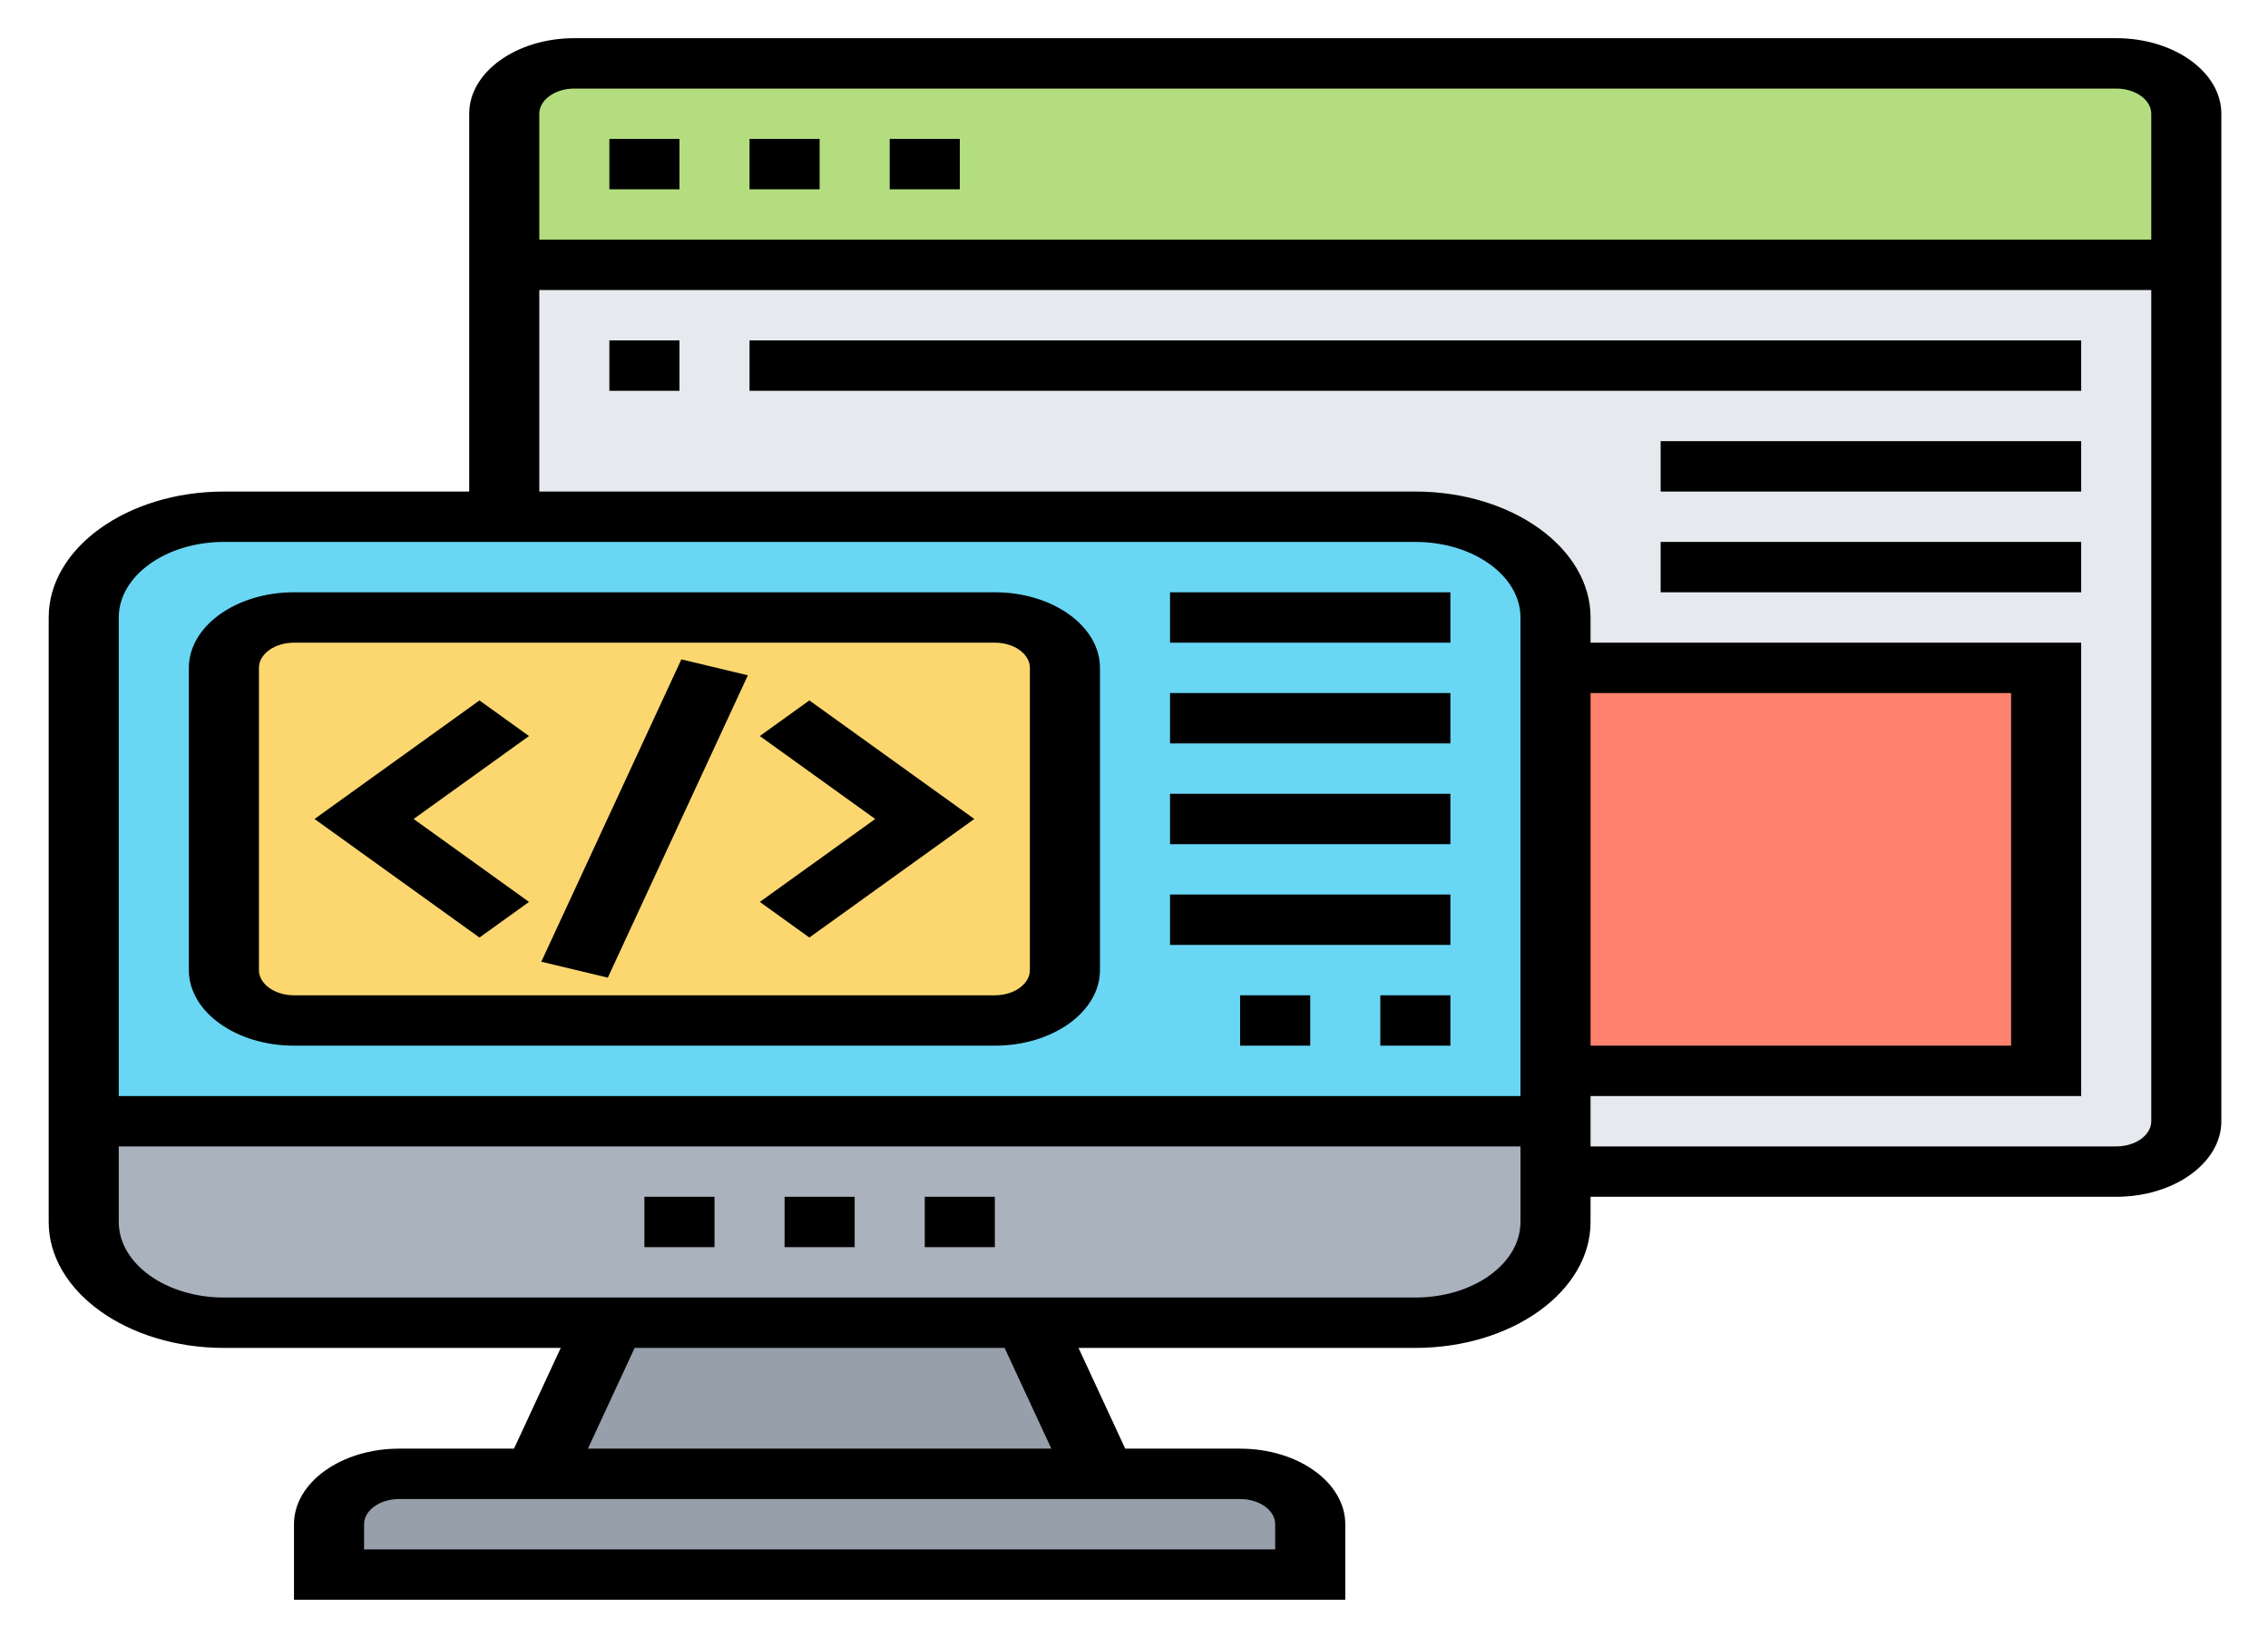 <svg width="163" height="117" viewBox="0 0 163 117" fill="none" xmlns="http://www.w3.org/2000/svg">
<path d="M36.24 19.03V8.172C36.24 6.181 38.506 4.552 41.277 4.552H152.091C154.861 4.552 157.128 6.181 157.128 8.172V19.03H36.24Z" fill="#B4DD7F"/>
<path d="M152.091 84.177H36.24V19.03H157.128V80.558C157.128 82.558 154.874 84.177 152.091 84.177Z" fill="#E6E9ED"/>
<path d="M111.795 47.984H147.054V76.939H111.795V47.984Z" fill="#FF826E"/>
<path d="M94.165 109.512V113.132H23.647V109.512C23.647 107.522 25.914 105.893 28.684 105.893H38.758H79.054H89.128C91.899 105.893 94.165 107.522 94.165 109.512Z" fill="#969FAA"/>
<path d="M74.017 95.035L79.054 105.893H38.758L43.795 95.035H74.017Z" fill="#969FAA"/>
<path d="M111.795 84.177V87.797C111.795 91.796 107.287 95.035 101.721 95.035H74.017H43.795H16.092C10.526 95.035 6.018 91.796 6.018 87.797V80.558H111.795V84.177Z" fill="#AAB2BD"/>
<path d="M111.795 80.558H6.018V44.365C6.018 40.366 10.526 37.126 16.092 37.126H36.24H101.721C107.287 37.126 111.795 40.366 111.795 44.365V47.984V76.939V80.558Z" fill="#69D6F4"/>
<path d="M71.499 44.365H51.351H21.129C18.358 44.365 16.092 45.994 16.092 47.984V69.7C16.092 71.691 18.358 73.319 21.129 73.319H41.277H71.499C74.269 73.319 76.536 71.691 76.536 69.7V47.984C76.536 45.994 74.269 44.365 71.499 44.365Z" fill="#FCD770"/>
<path d="M152.091 2.743H41.277C37.111 2.743 33.721 5.179 33.721 8.172V35.317H16.092C9.148 35.317 3.499 39.376 3.499 44.365V87.797C3.499 92.786 9.148 96.845 16.092 96.845H40.3L36.942 104.083H28.684C24.519 104.083 21.129 106.519 21.129 109.512V114.941H96.684V109.512C96.684 106.519 93.294 104.083 89.128 104.083H80.87L77.513 96.845H101.721C108.664 96.845 114.313 92.786 114.313 87.797V85.987H152.091C156.257 85.987 159.647 83.551 159.647 80.558V8.172C159.647 5.179 156.257 2.743 152.091 2.743ZM41.277 6.362H152.091C153.479 6.362 154.61 7.175 154.61 8.172V17.22H38.758V8.172C38.758 7.175 39.889 6.362 41.277 6.362ZM16.092 38.936H101.721C105.887 38.936 109.276 41.372 109.276 44.365V78.748H8.536V44.365C8.536 41.372 11.926 38.936 16.092 38.936ZM114.313 49.794H144.536V75.129H114.313V49.794ZM91.647 109.512V111.322H26.166V109.512C26.166 108.515 27.297 107.703 28.684 107.703H89.128C90.516 107.703 91.647 108.515 91.647 109.512ZM75.559 104.083H42.254L45.611 96.845H72.201L75.559 104.083ZM101.721 93.225H16.092C11.926 93.225 8.536 90.79 8.536 87.797V82.368H109.276V87.797C109.276 90.79 105.887 93.225 101.721 93.225ZM152.091 82.368H114.313V78.748H149.573V46.175H114.313V44.365C114.313 39.376 108.664 35.317 101.721 35.317H38.758V20.839H154.61V80.558C154.61 81.555 153.479 82.368 152.091 82.368Z" fill="black"/>
<path d="M66.462 85.987H71.499V89.606H66.462V85.987Z" fill="black"/>
<path d="M56.388 85.987H61.425V89.606H56.388V85.987Z" fill="black"/>
<path d="M46.314 85.987H51.351V89.606H46.314V85.987Z" fill="black"/>
<path d="M43.795 9.981H48.832V13.601H43.795V9.981Z" fill="black"/>
<path d="M53.869 9.981H58.906V13.601H53.869V9.981Z" fill="black"/>
<path d="M63.943 9.981H68.98V13.601H63.943V9.981Z" fill="black"/>
<path d="M43.795 24.459H48.832V28.078H43.795V24.459Z" fill="black"/>
<path d="M53.869 24.459H149.573V28.078H53.869V24.459Z" fill="black"/>
<path d="M119.35 31.697H149.573V35.317H119.35V31.697Z" fill="black"/>
<path d="M119.35 38.936H149.573V42.555H119.35V38.936Z" fill="black"/>
<path d="M21.129 75.129H71.499C75.665 75.129 79.054 72.693 79.054 69.7V47.984C79.054 44.991 75.665 42.555 71.499 42.555H21.129C16.963 42.555 13.573 44.991 13.573 47.984V69.7C13.573 72.693 16.963 75.129 21.129 75.129ZM18.61 47.984C18.61 46.987 19.741 46.175 21.129 46.175H71.499C72.887 46.175 74.017 46.987 74.017 47.984V69.7C74.017 70.697 72.887 71.51 71.499 71.51H21.129C19.741 71.51 18.61 70.697 18.61 69.7V47.984Z" fill="black"/>
<path d="M38.903 69.098L48.969 47.375L53.749 48.519L43.683 70.242L38.903 69.098Z" fill="black"/>
<path d="M58.168 67.36L70.023 58.842L58.168 50.324L54.607 52.883L62.901 58.842L54.607 64.801L58.168 67.36Z" fill="black"/>
<path d="M38.02 64.801L29.727 58.842L38.02 52.883L34.459 50.324L22.605 58.842L34.459 67.36L38.02 64.801Z" fill="black"/>
<path d="M84.091 42.555H104.239V46.175H84.091V42.555Z" fill="black"/>
<path d="M84.091 49.794H104.239V53.413H84.091V49.794Z" fill="black"/>
<path d="M84.091 57.032H104.239V60.652H84.091V57.032Z" fill="black"/>
<path d="M84.091 64.271H104.239V67.89H84.091V64.271Z" fill="black"/>
<path d="M89.128 71.51H94.165V75.129H89.128V71.51Z" fill="black"/>
<path d="M99.202 71.51H104.239V75.129H99.202V71.51Z" fill="black"/>
</svg>
